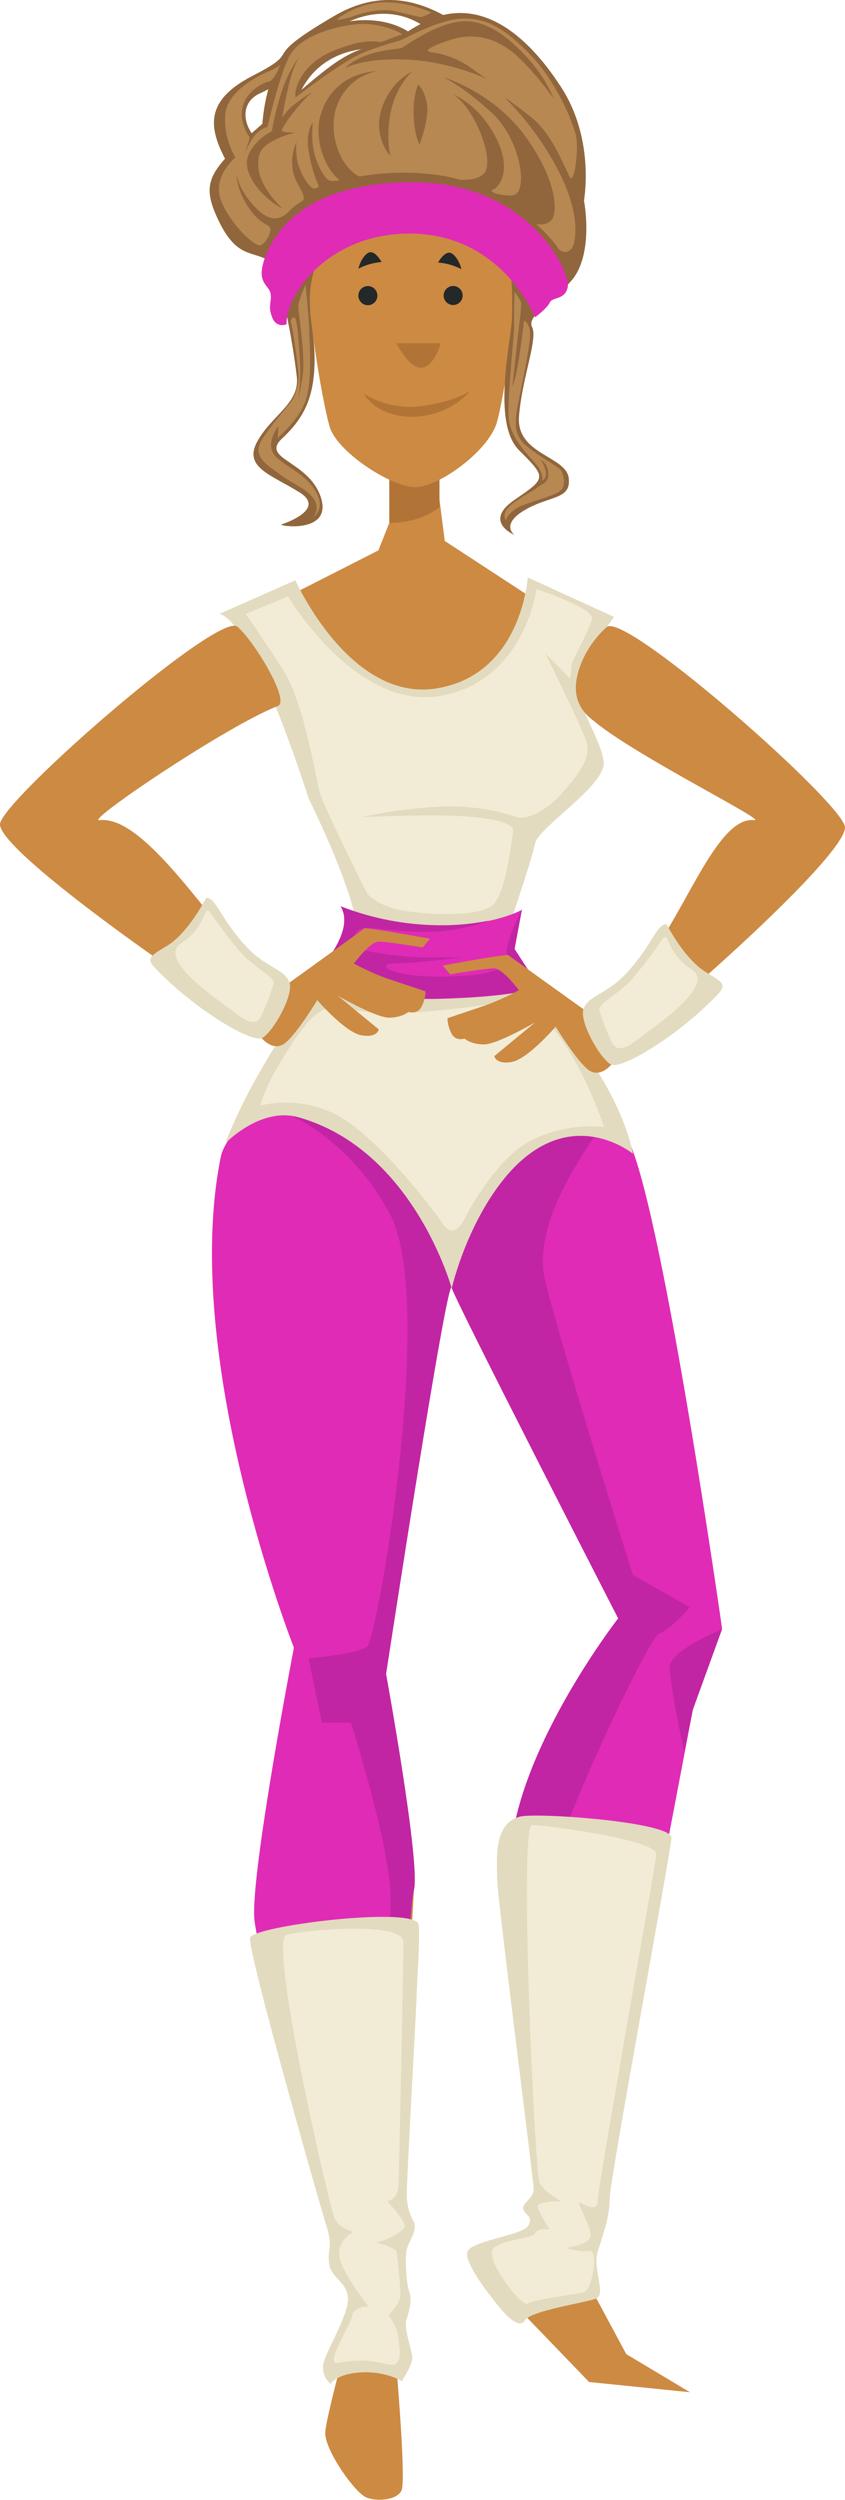 <svg xmlns="http://www.w3.org/2000/svg" width="365.43" height="1080" viewBox="0 0 365.43 1080"><g id="Слой_2" data-name="Слой 2"><g id="_80s01_298906172" data-name="80s01_298906172"><g id="_80s01_298906172-2" data-name="80s01_298906172"><path d="M133.56 716.3s-17 67.27-17 107.49S157 999.94 157 999.94L169 995.08 179 816.85l-12.07-93.54z" fill="#cd8a42"/><path d="M264.79 712.14s-35.8 60.35-38.3 107.49c-2.84 53.4 12.06 163.66 12.06 163.66l14.18 6.94 49-268.38z" fill="#cd8a42"/><path d="M158.39 981.21s-17.73 62.42-17.73 70 12.76 25.66 17.73 27.74 14.52 1 15.47-3.77c1.9-9.48-4.83-80.14-4.83-80.14z" fill="#cd8a42"/><path d="M249.25 961.52 204.35 976.84 254.76 1029.09 298.37 1033.51 270.85 1017.05 256.37 990.12 254.73 972.34 249.25 961.52z" fill="#cd8a42"/><path d="M124.57 257.65 163.63 237.79 168.35 225.91 189.48 211.26 192.35 233.71 235.8 262.07 181.45 321.48 124.57 257.65z" fill="#cd8a42"/><path d="M168.35 225.91c5.48.0 14.2-1 21.71-6.75V199.27H168.35z" fill="#b27436"/><path d="M136.47 97.51c-9.24 8.67 2.74 76.17 6.17 87.1s27.41 26.5 37.69 25.84 31.19-15.9 34.61-28.16 12.25-66.7 6.17-80.81C212.54 81.61 160.12 75.32 136.47 97.51z" fill="#cd8a42"/><ellipse cx="159.09" cy="127.72" rx="4.11" ry="4.14" fill="#232828"/><path d="M200.08 127.7a4.11 4.11.0 1 1-4.11-4.14A4.12 4.12.0 0 1 200.08 127.7z" fill="#232828"/><path d="M155 116.07s.91-4.42 3.88-6.62S165 113.2 165 113.2A26.49 26.49.0 0 0 155 116.07z" fill="#232828"/><path d="M199.52 116.29s-.91-4.42-3.88-6.62-6.17 3.75-6.17 3.75A26.49 26.49.0 0 1 199.52 116.29z" fill="#232828"/><path d="M171.41 148.29h19.2S184.21 172.11 171.41 148.29z" fill="#b27436"/><path d="M157.38 170.12a38.23 38.23.0 0 0 25.14 5.29c14.67-2 21-6.61 21-6.61a34.09 34.09.0 0 1-25.15 11.25C162.27 180.05 157.38 170.12 157.38 170.12z" fill="#b27436"/><path d="M148 449.55S99 482.43 95.5 499.7c-17.7 87.22 31.6 212.13 31.6 212.13s-19 98.59-17.07 117.55S141.78 951 141.78 951h32s2-123.47 5.14-134.21-12-93.54-12-93.54S193.46 550 195.35 556.36s72 142.83 72 142.83-46.77 60-46.77 106.8S233.5 942.41 233.5 942.41l27.73-2.13 38.4-201.68 12.64-35S287.62 530 272.46 494s-51.83-52.68-51.83-52.68z" fill="#e02bb6"/><path d="M273.72 680.45s-30.34-96.06-37.92-127 30-70.8 25.43-70.79S160 472.53 160 472.53l-42.35 5.83s31.61 9.33 51.2 46.62-5.69 183.28-10.11 186.44-25.28 5.06-25.28 5.06l5.69 27.8h12.63s17.07 53.72 17.07 75.21c0 16.68-.76 96.52-1.1 131.46h6.07s2-123.47 5.14-134.21-12-93.54-12-93.54S193.46 550 195.35 556.36s72 142.83 72 142.83-46.77 60-46.77 106.8c0 33 6.39 87.21 10.17 116.38.74-28.71 1.84-73.59 1.84-90.24.0-25.28 48-125.13 52.46-126.4s13.27-11.37 13.27-11.37z" fill="#c125a3"/><path d="M312.27 703.84s-22.45 9.14-22.6 16.26 6.17 36.82 6.17 36.82l3.79-18.32z" fill="#c125a3"/><path d="M94.87 265.23l32.86-14.53s23.38 52.45 60.67 46.76 39.82-48 39.82-48L265.5 266.5S251 286.72 249.7 294.94s10.12 24 11.38 34.12-28.44 28.44-29.7 35.4S216.84 410 216.84 410s15.69 18.09 31.6 38.55c22.12 28.44 25.28 49.93 25.28 49.93s-29.7-24.65-58.14 13.9c-14.71 19.94-20.23 44.24-20.23 44.24s-16.43-60-66.36-73.94C112.6 478.07 97.39 494 97.39 494s15.8-44.24 55.62-85.31c8.07-8.34-19.59-63.84-19.59-63.84S109.4 268.39 94.87 265.23z" fill="#e2dbbf"/><path d="M147.32 391.63a119.51 119.51.0 0 0 43 8.22c24 0 35.38-6.81 35.38-6.81L222.53 410l10.26 15.79s-2.68 4.43-41.23 5.7S136 421.34 136 421.34 154.27 403 147.32 391.63z" fill="#e02bb6"/><path d="M124.57 257.65s29.07 49.29 65.73 43S232 254.49 232 254.49s24.65 8.21 24 12.64-8.84 18.33-8.84 20.22a48.36 48.36.0 0 1-.64 5.69L235.8 282.3s15.17 30.33 17.7 37.92-3.8 14.53-10.12 22.12-15.8 12-19.59 10.74a92.34 92.34.0 0 0-36-4.42 197.71 197.71.0 0 0-31.6 4.42s24-1.26 40.45-.63 25.91 3.16 25.28 6.95-3.16 25.28-8.22 31-26.54 5.05-38.55 3.16-16.43-7.59-16.43-7.59-18.33-36.65-20.23-43-6.95-39.19-15.8-53.09-16.43-24.65-16.43-24.65z" fill="#f2ecd6"/><path d="M225.69 432.08s-34.76 5.06-52.46 5.69-25.91-3.8-32.23-1.9-12.64 11.38-19.59 22.75-8.85 19-8.85 19 17.7-5.05 34.76 5.06 39.18 38.55 44.24 46.13 9.48-2.52 9.48-2.52 13.27-26.55 29.7-34.13 30.49-5.23 30.49-5.23S247.81 444.72 225.69 432.08z" fill="#f2ecd6"/><path d="M232.79 425.75 222.53 410 225.68 393h-.09c-.88 1.78-7.41 15.25-6.31 19.15 1.17 4.18-.54 9.1-25.82 9.73s-31.6-5.69-22.76-5.69 29.08-2.53 29.08-2.53H185.87c-13.9.0-32.86-3.16-32.86-5.05s-.63-7 4.42-7.59 17.7 2.53 33.5 1.27a85.14 85.14.0 0 0 20.5-4.56 103 103 0 0 1-21.13 2 119.51 119.51.0 0 1-43-8.22c7 11.38-11.37 29.71-11.37 29.71s17.06 11.37 55.61 10.11S232.79 425.75 232.79 425.75z" fill="#c125a3"/><path d="M113.19 448.51s5 6.14 10.11 2.12 13.91-18.55 13.91-18.55 12 13.9 19 15.17 7.58-2.53 7.58-2.53l-17.69-14.54s16.43 9.48 22.12 9.48 8.44-2.54 8.44-2.54 3.56 1.28 5.46-1.88a15.2 15.2.0 0 0 1.9-6.95l-17.07-5.69a113.72 113.72.0 0 1-13.9-6.32s7-9.48 10.74-9.48 19 2.53 19 2.53l3.16-3.79s-27.81-5.06-28.44-4.43S125.2 424.5 125.2 424.5z" fill="#cd8a42"/><path d="M102.68 270.75C94.74 264 3.23 343.6.07 355.61s107.44 87.21 113.12 87.84 10.75-15.79 10.75-15.79a109.65 109.65.0 0 1-24.65-22.12C81.23 383.89 59.24 352.46 43 354.34c-6.46.76 55.62-41.08 77.11-49.29C125.68 302.93 109.86 276.9 102.68 270.75z" fill="#cd8a42"/><path d="M89.18 387.84c4.42.0 6.32 9.48 17.69 21.49 8.38 8.84 16.44 9.48 18.33 15.17s-7.58 22.11-12 24S87.28 437.77 71.48 422.6c-8.6-8.26-8.85-8.22.63-13.9S89.18 387.84 89.18 387.84z" fill="#e2dbbf"/><path d="M90.59 393.75c-2.68-2.12-1.41 6.73-12.16 13.68S93.9 431.58 102 437.84s10 3.09 11.22.56A108.35 108.35.0 0 0 118.32 425c.56-2.44-5.62-5.62-11.38-10.67S90.59 393.75 90.59 393.75z" fill="#f2ecd6"/><path d="M264.39 459.94s-5 6.15-10.1 2.14-14-18.52-14-18.52-12 13.94-18.92 15.22-7.59-2.51-7.59-2.51l17.66-14.58s-16.41 9.52-22.1 9.53-8.45-2.52-8.45-2.52-3.56 1.29-5.46-1.87a15.16 15.16.0 0 1-1.92-6.94l17-5.73a112.62 112.62.0 0 0 13.89-6.36s-7-9.46-10.76-9.45-19 2.57-19 2.57l-3.17-3.78s27.8-5.13 28.43-4.5S252.32 436 252.32 436z" fill="#cd8a42"/><path d="M262.34 270.92c7.76-7 99.83 73.95 103 85.95s-95.3 97.36-101 98-10.78-15.77-10.78-15.77a109.75 109.75.0 0 0 24.6-22.18c18-21.69 31.78-64.43 48-62.59 6.46.74-51.95-28.13-69.52-43-1.23-1-7.16-4.95-7.59-13.27C248.69 290.68 253.11 279.26 262.34 270.92z" fill="#cd8a42"/><path d="M288.25 399.21c-4.42.0-6.29 9.49-17.64 21.53-8.35 8.86-16.41 9.52-18.29 15.21s7.64 22.1 12.07 24 25.88-10.81 41.65-26c8.58-8.28 8.82-8.24-.67-13.9S288.25 399.21 288.25 399.21z" fill="#e2dbbf"/><path d="M286.86 405.12c2.67-2.13 1.43 6.73 12.19 13.65S283.64 443 275.59 449.23s-10 3.12-11.23.59a110 110 0 0 1-5.16-13.34c-.56-2.44 5.61-5.64 11.35-10.7S286.86 405.12 286.86 405.12z" fill="#f2ecd6"/><path d="M121.41 226.68c3.16 1.27 22.75 2.53 17.06-12.64s-25.91-15.8-16.43-24.65 14.2-18 14-35.24-7.1-28.59 5.54-50.08S201 87 211.78 96.49s9.78 31.26 9.63 40.6-9 45.35 3 57.36 12 12-1.89 21.49.0 15.17.0 15.17-6.32-4.43 4.42-10.75 20.23-4.42 19-13.9-22.75-10.11-21.49-26.55 8.22-33.49 5.69-38.55 8.85-10.74 17.07-20.22 7.58-29.71 3.16-43.61-36-49.29-65.1-55.61-34.76-.64-63.83 24.64S86 76.27 93.6 93.33s13.91 15.17 20.86 18.33 12.64 39.81 13.9 51.19-10.74 16.43-17.06 27.81 6.32 14.53 18.33 22.12S121.41 226.68 121.41 226.68z" fill="#91663c"/><path d="M122 92.07s-8.85 2.52-20.22-15.8S86 44.67 109.4 32.66 110 27 144.79 6.75s64.47 8.85 85.32 36.65S251 99.65 251 99.65l-36-31.6s-12-39.81-27.8-53.72-35.4-8.85-48.67 3.16-14.53 17.7-25.91 22.75-6.32 19.59 4.43 24S122 92.07 122 92.07z" fill="#91663c"/><path d="M152.38 77.53s3.79 8.85-19.59 13.9S109.3 47.33 120.1 28.3 166.28.43 182.71 18.76 199.14 43.4 199.14 43.4s-6.26-24.27-38.52-22.56-34.15 30.78-34.15 30.78z" fill="#91663c"/><path d="M148.58 42.14S158.7 22.55 182.71 9.91s44.87 4.42 60 27.81S252.34 88 252.34 88l-14 19.2L227 74.37s3.85-22.93-6.6-41.8-37 7-37 7z" fill="#91663c"/><path d="M180.82 830.87c-4.72-7.08-71.42 1.26-72.68 6.32S137.84 951 141 961.06s.63 9.48 1.27 16.43 8.21 8.22 8.21 15.8-10.11 23.38-10.74 28.44a9.75 9.75.0 0 0 3.16 8.21s2.52-4.42 13.27-5 17.61 3.78 17.61 3.78 4.51-6.94 4.51-10.1-3.79-12.64-2.53-16.43 2.53-8.85 1.26-12-1.89-13.9-1.26-17.7 5.06-8.84 3.16-12.64a23.85 23.85.0 0 1-3-11.46c-.15-5 4.27-82.7 4.27-86.5S182.08 832.76 180.82 830.87z" fill="#e2dbbf"/><path d="M225 784.8c-12 2.92-10 19.52-10 27.11s15.8 130.19 15.8 134-5.68 6.32-4.42 8.85 4.42 3.16 1.9 7S204.83 968 202.3 972.43s10.75 20.86 13.91 24.65 8.51 9.3 10.89 5.28 25.9-7.51 30.57-9.24-1.35-12.81.71-19.91 5.23-14.68 5.23-22.9S290 800.83 290.38 794 232.46 783 225 784.8z" fill="#e2dbbf"/><path d="M123.94 835.92c-8.12 2.44 18.62 117.69 20.69 122.36s8.38 5.94 8.38 5.94-6.95 3.16-6.32 10.11 12.64 22.12 12.64 22.12-6.32.0-7 3.79-6.66 12.78-7.75 17.76 2.06 1.83 11.54 1.83 13.25 3.3 15.47 1 1.1-5.78.71-10.67-4.26-9.95-4.26-9.95 5.14-5 5.14-8.84-1.28-15.5-1.59-18.18-11-4.57-8.52-4.57 12-4.42 12-6.95S167.54 951 167.54 951s4.57-.5 4.81-6.89 2.15-95.5 2.15-105S130.26 834 123.94 835.92z" fill="#f2ecd6"/><path d="M230.11 788.52c-5.82.0 1.27 149.79 3.16 154.21s9.48 8.22 9.48 8.22-9.48.0-10.11 1.89 5.13 10.42 5.13 10.42-5.13-.94-6.39 1.59-15.17 2.53-18.33 6.95 12.64 25.28 15.17 23.39 21.48-3.8 24.64-5.06 6.32-18.33 1.9-17.7-10.11-1.26-10.11-1.26 10.11-1.26 10.74-5.06-6.95-15.8-4.42-14.53 7.58 4.42 7.58-1.27 24.65-142.83 25.28-149.15S236.43 788.52 230.11 788.52z" fill="#f2ecd6"/><path d="M123.94 140.1c-.63-12.55 17.69-38.55 51.82-39.19 41.19-.76 55.61 36.18 55.61 36.18s5.2-3.81 6.4-6.4 6.86-.88 7.82-7.11-16.74-44.15-65.41-44.79-61.93 22.12-65.72 32.87S116.35 123 117 126.83s-1.27 5 .63 10.11S123.94 140.1 123.94 140.1z" fill="#e02bb6"/><path d="M132.15 123s-3.16 7-3.16 9.48 3.16 21.49 1.9 29.71-1.9 10.11-1.9 10.11a81.84 81.84.0 0 0 .64-17.7c-.64-10.74-1.27-15.8-1.9-17.06s-2.53.63-1.9 1.9 2.53 15.16 3.16 20.85-1.26 9.48-1.89 11.38S115.72 185 112.56 191.29s3.79 10.11 8.85 13.9 12 6.32 14.54 10.75a6.29 6.29.0 0 1-.64 7.58s6-3.47.95-11.69-15.8-11.38-18.33-16.43S120.46 184 120.46 184s-.63 6.32.0 5.06 10.75-8.85 12.64-19.59.63-22.76.63-26.55S132.15 123 132.15 123z" fill="#b78851"/><path d="M222.53 126.19s-.34 11.83-.17 14.45-3 31.06-2.36 39.91 8.85 16.43 12 20.22 2.53 6.95 2.53 6.95 2.52-1.26 1.26-5.05-2.53-4.43-2.53-4.43a7 7 0 0 1 3.79 5.69c.64 4.42-2.52 5.06-5.05 6.95s-8.87 5-12 8.21-1.25 5.7-1.25 5.7.63-2.53 4.42-5.06 15.8-5.06 19-7.58 1.26-8.22.0-9.48-14.22-8.54-16.75-12.33-3.16-7-1.26-16.43 5.69-27.18 5-31-2.52-4.42-2.52-4.42-1.27 10.74-2.53 18.33S221.58 167 221.58 167s2.53-23.39 3.16-28.44a52.84 52.84.0 0 0 .63-7.59C225.37 129.67 222.53 126.19 222.53 126.19z" fill="#b78851"/><path d="M121.16 28.07s-2.28 6.49-4.81 7.12S106.87 39 105 45.93s2.66 12.94 2.91 13.42-2.28 7.44-2.28 7.44 2.53-6.32 5.06-8.85a12.06 12.06.0 0 1 5-3.16s5.69-24.65 10.11-31.6 16.44-11.38 27.81-12.64S175.13 15 173.86 15s-8.21 3.16-9.48 3.16-6.32-1.89-20.22 3.8-16.43 16.43-16.43 18.32v1.9s19.59-15.17 28.44-19 15.8-5.06 18.33-6.32S190.93 8 201 8s18.33 5.06 29.07 16.43 17.7 28.44 19 34.13-.65 21-2.54 18.08-7.27-18.41-16.59-25.83-11.84-8.68-11.84-8.68S228.22 51 238.33 68.05s11.37 29.07 10.11 36-6.32 5.06-7.58 2.53-22.12-27.17-51.83-31-44.24 5.06-47.4 1.9S136 68.05 135.31 63a46.65 46.65.0 0 1 0-10.11s-3.16 3.79-1.89 12 3.79 14.54 5.05 16.43-8.07 4.25-13.52 10S113.83 94 108.14 87s-5.69-12-5.69-12-.63 5.06 3.79 12.64 8.22 8.85 10.11 10.11-1.26 7.59-3.79 8.22S99.29 96.49 95.5 86.38s6.32-18.33 6.32-18.33a32.26 32.26.0 0 1-4.43-18.33c.64-10.74 15.8-17.69 19-19A18.18 18.18.0 0 0 121.16 28.07z" fill="#b78851"/><path d="M151.74 7.38s10.75-4.42 19-2.53 10.75 2.53 11.38 2.53a30.81 30.81.0 0 0 4.42-1.9S176.39.43 165 1.06s-20.23 7.58-19 7.58A40.36 40.36.0 0 0 151.74 7.38z" fill="#b78851"/><path d="M149.22 29.5s2.52-3.16 9.48-5.69 13.9-2.53 15.16-3.16 13.91-10.11 25.28-11.37 21.49 7.58 29.08 15.8a64.86 64.86.0 0 1 11.37 17.69S228.85 27.6 220 21.28 202.3 15 196 16.86s-14.55 5.19-9.17 5.76a38 38 0 0 1 17.06 6.87c5.39 3.8 6.4 4.5 6.4 4.5s-16.18-7.65-35.14-8.28S149.22 29.5 149.22 29.5z" fill="#91663c"/><path d="M135.31 39.61a65.65 65.65.0 0 0-8.21 5.69A20.52 20.52.0 0 0 122 51s1.9-11.38 3.79-17.7 3.8-8.85 3.8-8.85S125.2 29.5 122 39a120.31 120.31.0 0 0-4.42 17.69 23.48 23.48.0 0 0-9.48 8.85c-3.79 6.32 1.26 13.91 5.69 18.33a33.14 33.14.0 0 0 8.52 6.31S113.19 82 111.93 73.74s1.9-10.75 6.95-13.27a34.72 34.72.0 0 1 8.85-3.16s-4.42.0-5.69-.64S130.26 43.4 135.31 39.61z" fill="#91663c"/><path d="M163.12 30.76c-12 .64-21.49 7.59-24.65 19.59s4.43 27.18 10.75 28.44 32.14-3.32 32.14-3.32-18.87 5.22-27.09.16S141 54.78 146.69 43.4A22.86 22.86.0 0 1 163.12 30.76z" fill="#91663c"/><path d="M191.55 33.28s21.5 6.33 35.4 25.29 14.54 33.5 11.38 36.66-7.91 1.09-7.91 1.09L208.14 81.39a29.43 29.43.0 0 0 13.12 3.09c7.59.0 4.43-24-8.84-36S191.55 33.28 191.55 33.28z" fill="#91663c"/><path d="M178.29 30.76A28 28 0 0 0 165 47.19a21.38 21.38.0 0 0 3.79 20.23S163.75 45.3 178.29 30.76z" fill="#91663c"/><path d="M180.82 36.45s-2.53 5.69-1.9 14.54 2.53 11.37 2.53 11.37 4.42-11.37 3.16-17.69S180.82 36.45 180.82 36.45z" fill="#91663c"/><path d="M196 40.87s10.75 3.8 18.33 18.33 1.27 22.12-1.26 22.75 4.42 3.16 8.21 2.53S226.32 82 226.32 82 221.9 87 220.63 87s-13.91-5.85-13.91-5.85l-15.17-4.74S204.2 80.06 209.26 75 205.46 46.56 196 40.87z" fill="#91663c"/><path d="M128.36 61.1s-.63 1.26.0 6.95 5.06 12.64 6.95 13.27 3.8-1.26 2.53-3.79S141 82 141 82l-3.79 3.16-12 7.59s2.67-3 5.44-5.62-3.54-7.65-4.17-14.61A20.67 20.67.0 0 1 128.36 61.1z" fill="#91663c"/></g></g></g></svg>